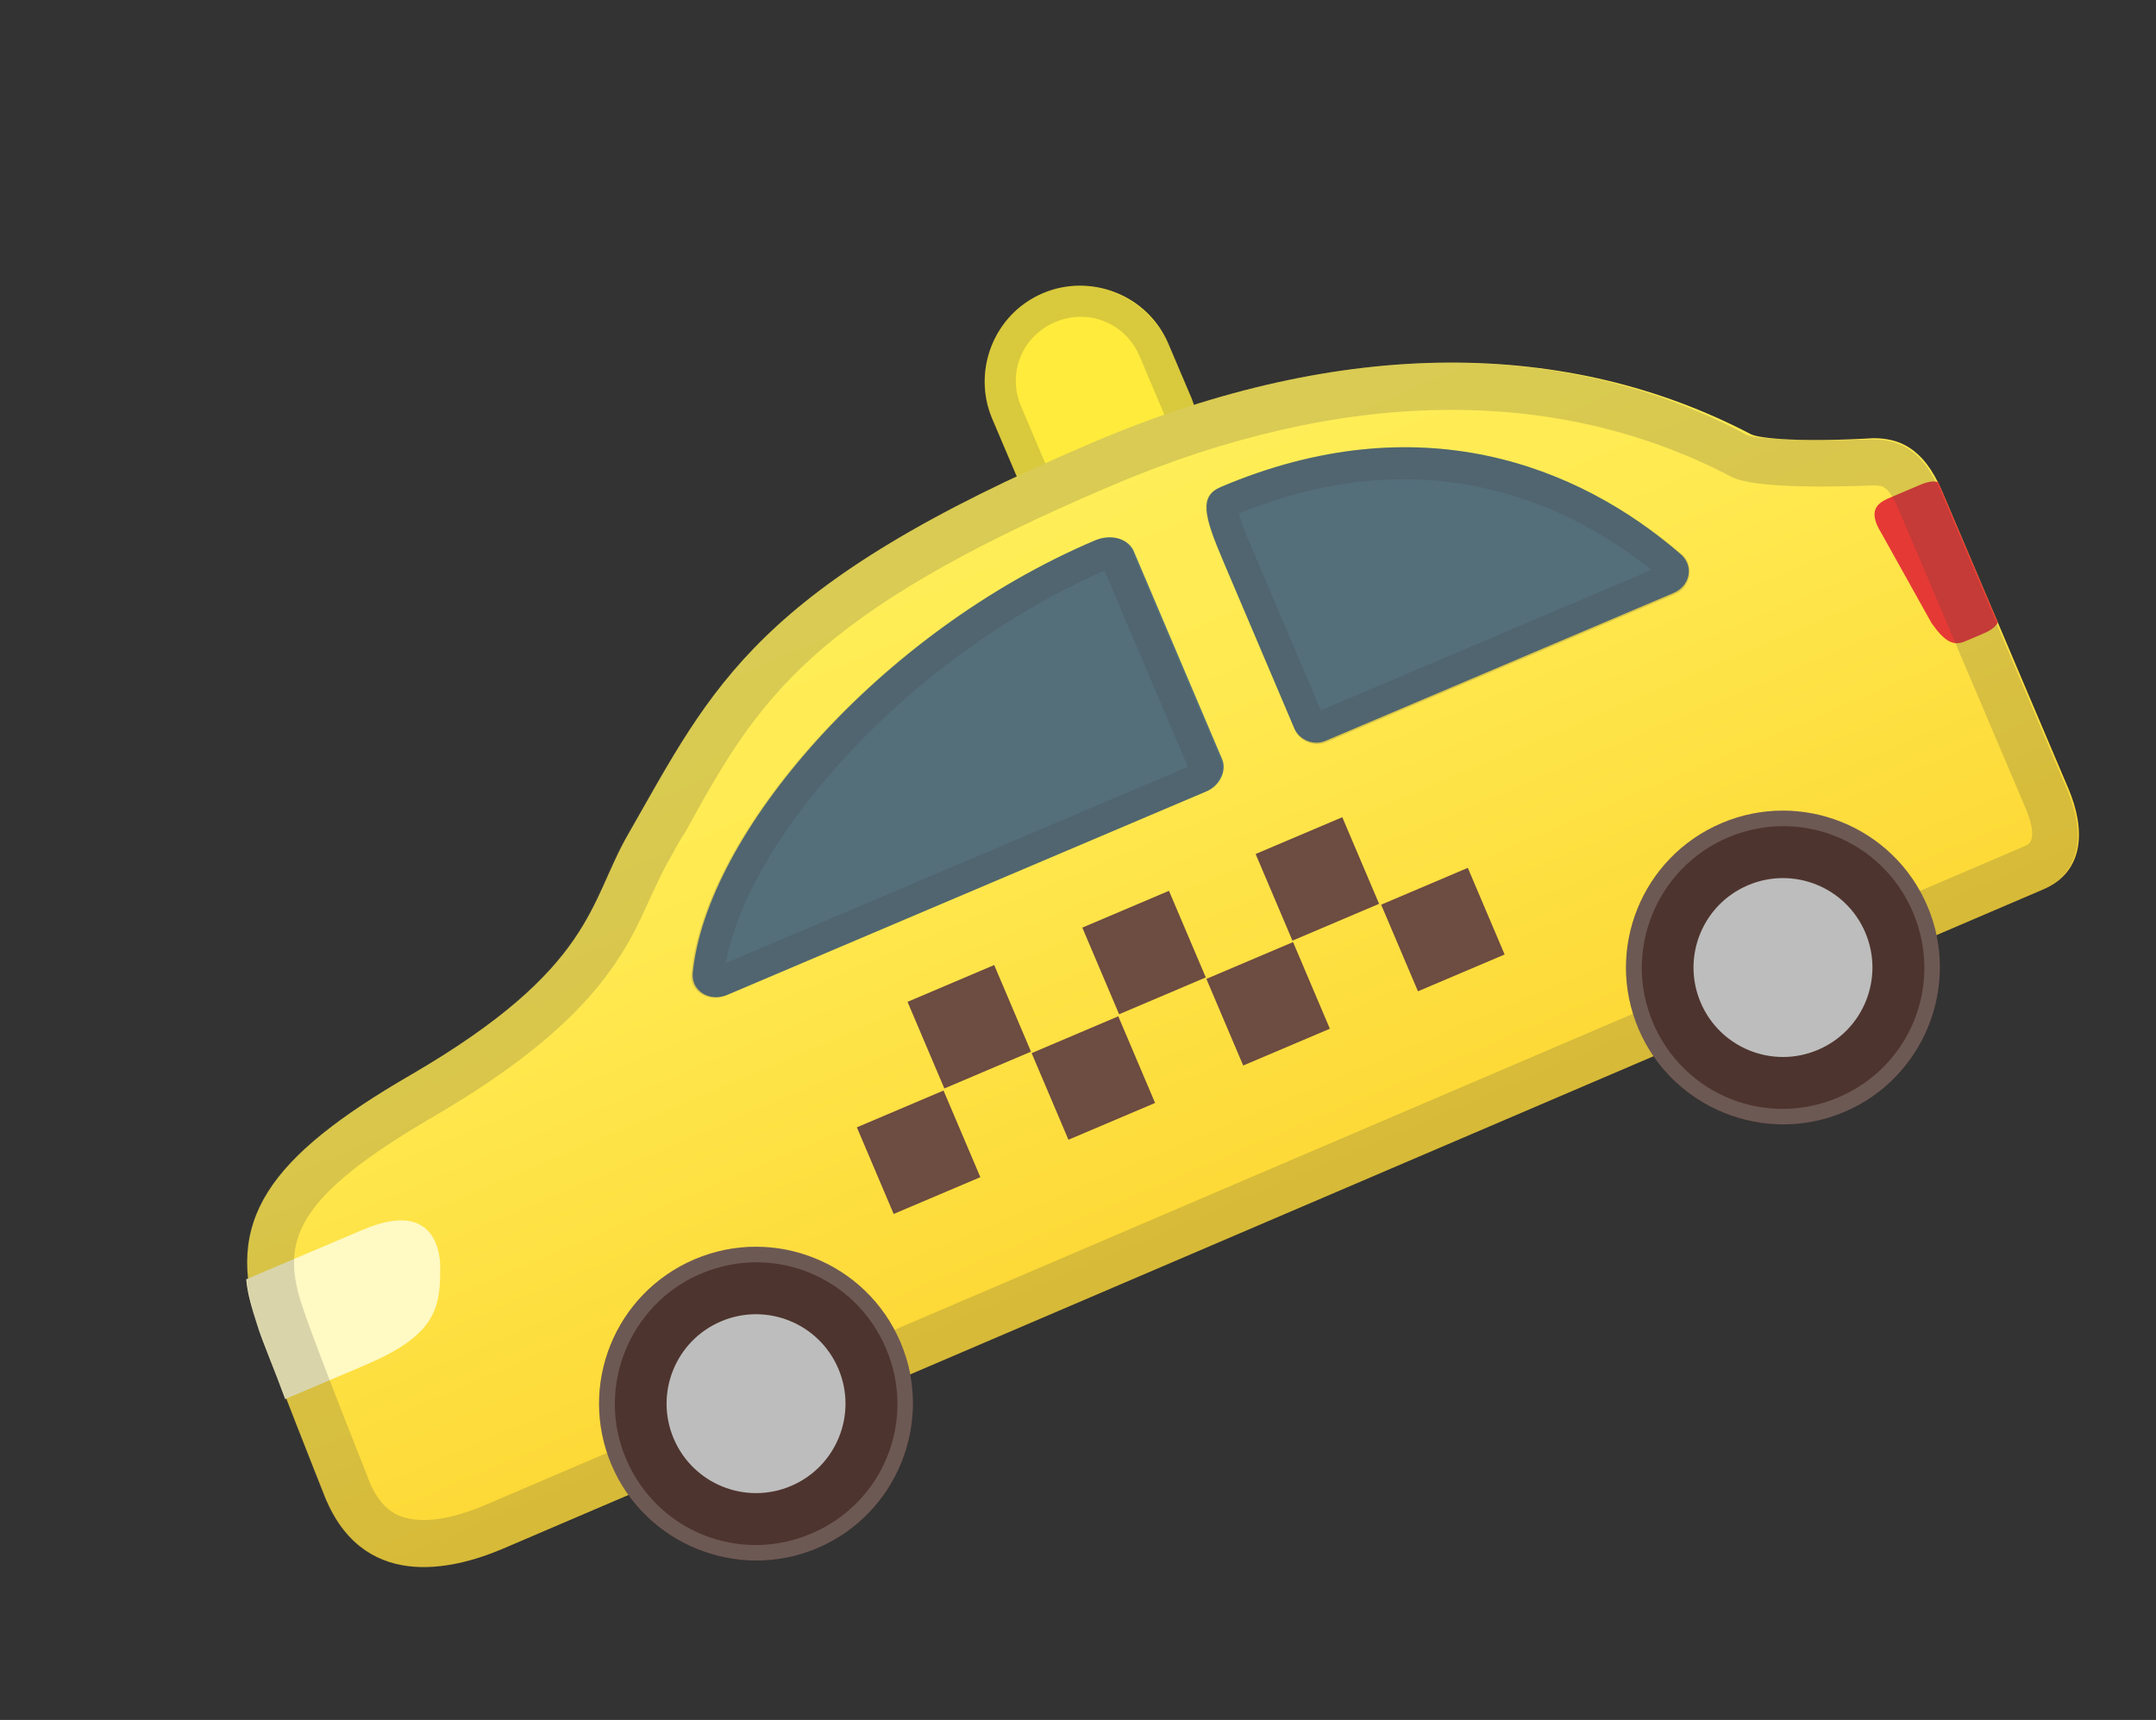 <svg width="99" height="79" viewBox="0 0 99 79" fill="none" xmlns="http://www.w3.org/2000/svg">
<rect x="0" y="0" width="99" height="79" fill="#333333" stroke="none"/>
<g id="&#240;&#159;&#166;&#134; emoji &#34;taxi&#34;">
<path id="Vector" d="M52.396 24.079C50.207 25.009 47.59 24.007 46.632 21.752L45.561 19.232C44.631 17.044 45.633 14.426 47.888 13.468C50.077 12.538 52.694 13.54 53.652 15.795L54.723 18.315C55.615 20.598 54.585 23.15 52.396 24.079Z" fill="#FFEB3B"/>
<path id="Vector_2" opacity="0.2" d="M48.451 14.794C49.977 14.146 51.678 14.833 52.326 16.358L53.397 18.879C54.044 20.404 53.358 22.105 51.833 22.753C50.307 23.401 48.606 22.714 47.958 21.189L46.887 18.669C46.239 17.143 46.926 15.442 48.451 14.794ZM47.888 13.468C45.699 14.398 44.603 16.977 45.561 19.232L46.632 21.752C47.561 23.941 50.141 25.037 52.396 24.079C54.585 23.15 55.681 20.57 54.723 18.315L53.652 15.795C52.628 13.568 50.077 12.538 47.888 13.468Z" fill="#424242"/>
<path id="Vector_3" d="M89.17 22.549L94.974 36.212C95.763 38.069 95.738 40.037 93.814 40.854L23.067 71.144C20.746 72.13 16.551 73.129 14.834 68.535C14.834 68.535 12.459 62.576 11.887 60.861C10.247 56.078 12.3 53.17 18.897 49.35C27.305 44.447 27.041 41.428 28.848 38.311C32.759 31.482 34.656 26.918 50.242 20.297C61.715 15.423 72.038 15.579 80.388 19.939C80.794 20.157 82.819 20.315 86.027 20.127C87.124 20.13 88.297 20.494 89.17 22.549Z" fill="url(#paint0_linear_290_1110)"/>
<path id="Vector_4" d="M20.212 58.343C20.225 60.216 19.862 61.388 16.744 62.712L13.097 64.262C12.6 62.907 12.036 61.581 11.821 60.89C11.577 60.132 11.362 59.441 11.307 58.759L16.679 56.477C20.459 54.871 20.212 58.343 20.212 58.343Z" fill="#FFF9C4"/>
<path id="Vector_5" d="M89.17 22.55L91.734 28.585C91.657 28.774 91.42 28.953 91.089 29.094L90.226 29.46C89.696 29.686 89.29 29.467 88.696 28.623L86.401 24.509C85.666 23.333 86.329 23.052 86.86 22.826L88.186 22.263C88.518 22.122 88.812 22.075 89.001 22.152L89.17 22.55Z" fill="#E53935"/>
<path id="Vector_6" d="M50.284 24.82C40.336 29.047 32.396 38.37 31.808 44.726C31.758 45.53 32.599 46.034 33.395 45.696L55.413 36.342C56.01 36.089 56.344 35.399 56.118 34.868L52.033 25.252C51.713 24.683 50.947 24.538 50.284 24.82Z" fill="#546E7A"/>
<path id="Vector_7" d="M56.054 22.369C65.14 18.509 72.454 21.352 77.172 25.454C77.786 25.977 77.631 26.903 76.835 27.241L60.852 34.032C60.321 34.257 59.66 33.99 59.434 33.459L56.166 25.766C55.292 23.71 55.059 22.791 56.054 22.369Z" fill="#546E7A"/>
<path id="Vector_8" opacity="0.2" d="M51.086 22.287C61.565 17.835 71.359 17.668 79.398 21.847C79.709 22.028 80.616 22.503 86.086 22.294C86.407 22.314 86.701 22.267 87.18 23.395L92.984 37.057C93.632 38.583 93.168 38.78 92.969 38.864L22.221 69.154C21.293 69.549 19.578 70.121 18.35 69.625C17.688 69.358 17.179 68.713 16.851 67.756C16.823 67.69 14.476 61.797 13.933 60.149C12.836 57.014 13.476 55.019 20.007 51.227C27.278 46.964 28.736 43.761 29.898 41.153C30.193 40.558 30.422 39.991 30.746 39.462C30.965 39.056 31.183 38.65 31.469 38.215C34.781 32.189 37.092 28.232 51.086 22.287ZM50.241 20.297C34.655 26.918 32.758 31.482 28.715 38.367C26.945 41.389 27.238 44.475 18.764 49.406C12.233 53.198 10.18 56.106 11.82 60.89C12.43 62.51 14.767 68.563 14.767 68.563C16.55 73.129 20.679 72.158 23 71.172L93.748 40.882C95.671 40.065 95.724 38.163 94.907 36.24L89.103 22.578C88.23 20.522 87.058 20.159 85.894 20.183C82.724 20.277 80.633 20.148 80.255 19.995C72.037 15.579 61.715 15.423 50.241 20.297Z" fill="#424242"/>
<g id="Group">
<path id="Vector_9" d="M41.672 46.016L45.652 44.325L47.342 48.304L43.363 49.995L41.672 46.016Z" fill="#6D4C41"/>
<path id="Vector_10" d="M49.698 42.606L53.677 40.916L55.368 44.895L51.388 46.586L49.698 42.606Z" fill="#6D4C41"/>
<path id="Vector_11" d="M57.656 39.225L61.636 37.535L63.326 41.514L59.347 43.205L57.656 39.225Z" fill="#6D4C41"/>
<path id="Vector_12" d="M39.346 51.78L43.325 50.09L45.016 54.069L41.036 55.759L39.346 51.78Z" fill="#6D4C41"/>
<path id="Vector_13" d="M47.371 48.371L51.35 46.68L53.04 50.66L49.061 52.35L47.371 48.371Z" fill="#6D4C41"/>
<path id="Vector_14" d="M55.395 44.962L59.375 43.271L61.065 47.251L57.086 48.941L55.395 44.962Z" fill="#6D4C41"/>
<path id="Vector_15" d="M63.42 41.553L67.4 39.862L69.09 43.841L65.111 45.532L63.42 41.553Z" fill="#6D4C41"/>
</g>
<path id="Vector_16" opacity="0.2" d="M50.715 26.203L54.547 35.223L33.323 44.239C33.815 41.525 35.699 38.219 38.575 35.04C41.975 31.247 46.299 28.157 50.715 26.203ZM50.218 24.848C40.269 29.075 32.33 38.398 31.742 44.754C31.692 45.558 32.532 46.062 33.328 45.724L55.347 36.37C55.944 36.117 56.277 35.427 56.052 34.896L51.967 25.28C51.713 24.683 50.947 24.538 50.218 24.848Z" fill="#424242"/>
<path id="Vector_17" opacity="0.2" d="M56.883 23.583C65.826 19.94 72.391 23.414 75.836 26.178L60.648 32.631L57.492 25.203C57.38 24.937 57.013 24.075 56.883 23.583ZM56.054 22.369C54.993 22.82 55.292 23.71 56.166 25.766L59.462 33.526C59.688 34.056 60.349 34.323 60.88 34.098L76.93 27.28C77.659 26.97 77.786 25.977 77.267 25.492C72.483 21.418 65.206 18.481 56.054 22.369Z" fill="#424242"/>
<path id="Vector_18" d="M37.534 71.105C41.197 69.549 42.905 65.318 41.349 61.655C39.792 57.992 35.562 56.284 31.899 57.84C28.236 59.397 26.528 63.627 28.084 67.29C29.64 70.953 33.871 72.661 37.534 71.105Z" fill="#4E342E"/>
<path id="Vector_19" opacity="0.2" d="M32.181 58.504C35.497 57.095 39.277 58.621 40.685 61.937C42.094 65.253 40.568 69.033 37.252 70.442C33.936 71.85 30.156 70.325 28.747 67.008C27.339 63.692 28.931 59.884 32.181 58.504ZM31.899 57.84C28.251 59.39 26.535 63.642 28.084 67.29C29.634 70.938 33.886 72.654 37.534 71.105C41.182 69.555 42.898 65.303 41.349 61.655C39.799 58.007 35.613 56.263 31.899 57.84Z" fill="#EEEEEE"/>
<path id="Vector_20" d="M36.322 68.253C38.41 67.366 39.383 64.955 38.496 62.867C37.609 60.779 35.198 59.805 33.11 60.692C31.022 61.579 30.049 63.991 30.936 66.079C31.823 68.166 34.234 69.14 36.322 68.253Z" fill="#BDBDBD"/>
<path id="Vector_21" d="M84.689 51.072C88.352 49.516 90.06 45.286 88.504 41.623C86.948 37.96 82.717 36.252 79.054 37.808C75.391 39.364 73.683 43.595 75.239 47.258C76.796 50.921 81.026 52.629 84.689 51.072Z" fill="#4E342E"/>
<path id="Vector_22" opacity="0.2" d="M79.336 38.471C82.652 37.062 86.432 38.588 87.841 41.904C89.249 45.221 87.724 49 84.407 50.409C81.091 51.818 77.311 50.292 75.903 46.976C74.494 43.66 76.086 39.852 79.336 38.471ZM79.054 37.808C75.406 39.358 73.69 43.61 75.239 47.258C76.789 50.905 81.041 52.622 84.689 51.072C88.337 49.523 90.053 45.27 88.504 41.623C86.954 37.975 82.768 36.23 79.054 37.808Z" fill="#EEEEEE"/>
<path id="Vector_23" d="M83.477 48.221C85.565 47.334 86.538 44.922 85.652 42.834C84.765 40.746 82.353 39.773 80.265 40.66C78.177 41.547 77.204 43.958 78.091 46.046C78.978 48.134 81.389 49.108 83.477 48.221Z" fill="#BDBDBD"/>
</g>
<defs>
<linearGradient id="paint0_linear_290_1110" x1="43.114" y1="24.63" x2="56.65" y2="56.493" gradientUnits="userSpaceOnUse">
<stop stop-color="#FFEE58"/>
<stop offset="0.349" stop-color="#FFE950"/>
<stop offset="0.887" stop-color="#FDDB3A"/>
<stop offset="1" stop-color="#FDD835"/>
</linearGradient>
</defs>
</svg>
